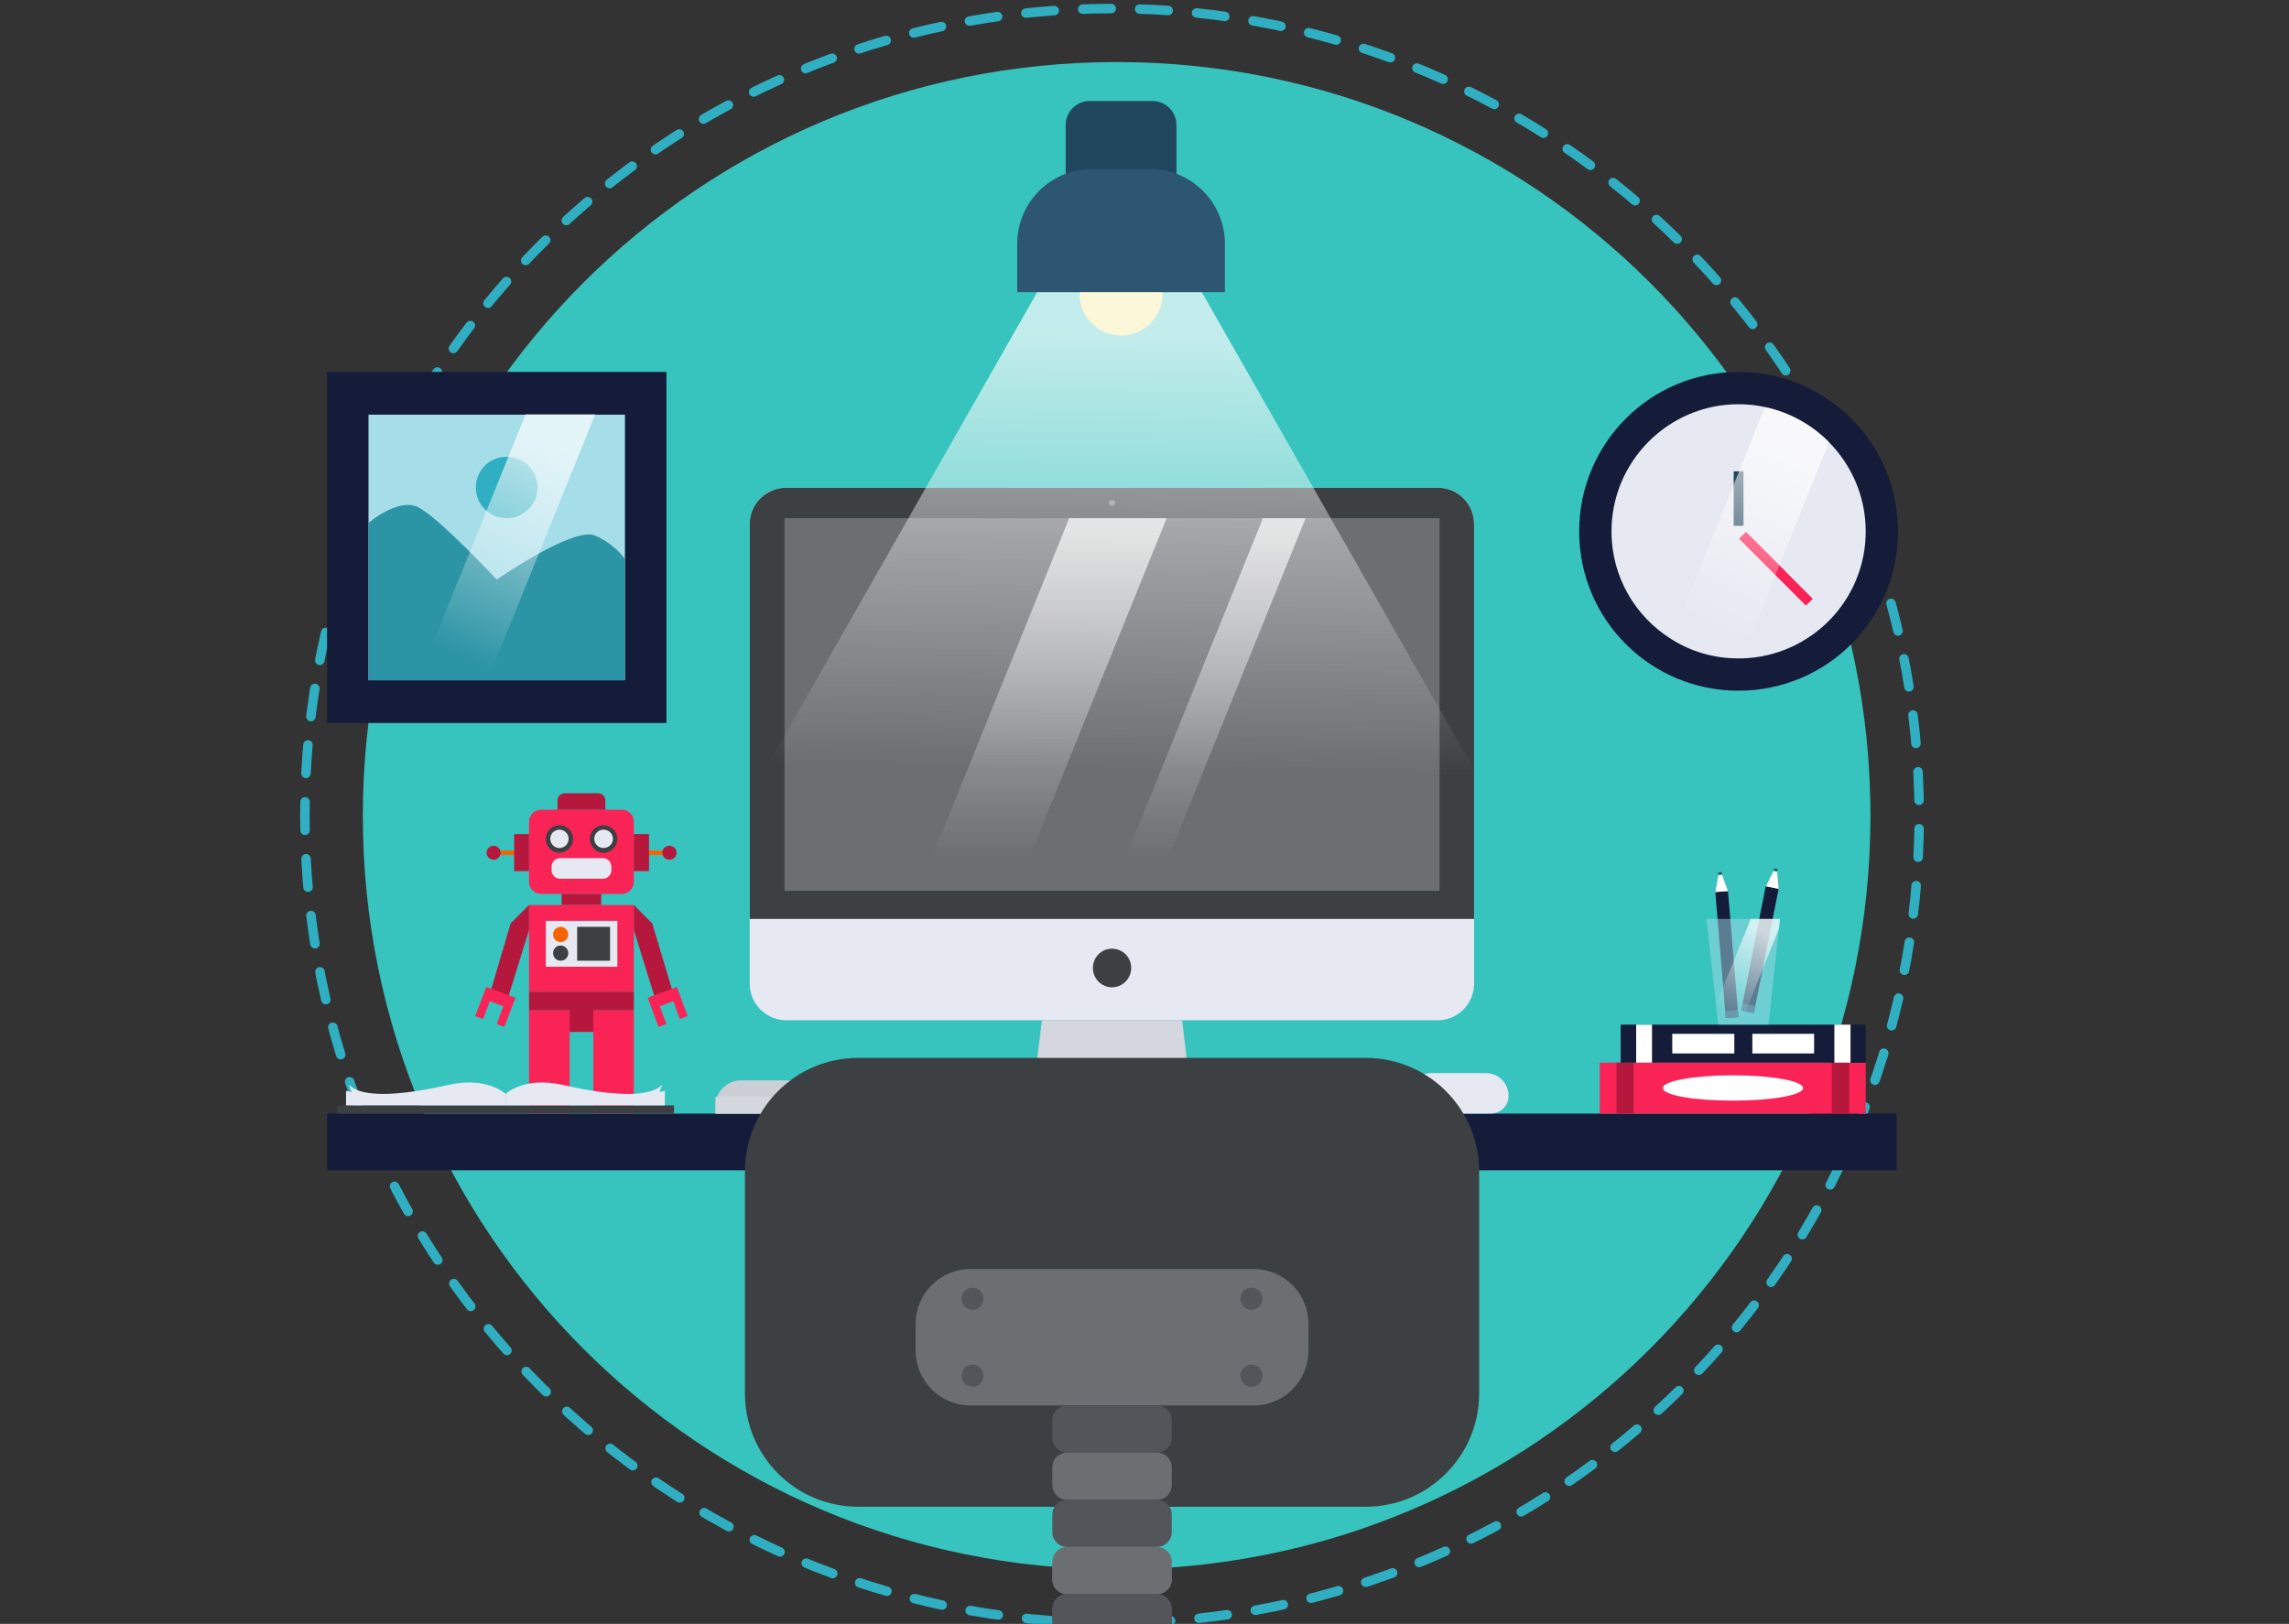 <svg version="1.2" xmlns="http://www.w3.org/2000/svg" viewBox="0 0 723 513" width="723" height="513">
	<rect x="0" y="0" width="723" height="513" fill="#333333" stroke="none"/>
	<title>poa4-svg</title>
	<defs>
		<linearGradient id="g1" x2="1" gradientUnits="userSpaceOnUse" gradientTransform="matrix(0,104.48,-69.589,0,329.289,166.682)">
			<stop offset="0" stop-color="#ffffff" stop-opacity=".7"/>
			<stop offset="1" stop-color="#ffffff" stop-opacity="0"/>
		</linearGradient>
		<linearGradient id="g2" x2="1" gradientUnits="userSpaceOnUse" gradientTransform="matrix(0,104.48,-54.168,0,381.876,166.682)">
			<stop offset="0" stop-color="#ffffff" stop-opacity=".7"/>
			<stop offset="1" stop-color="#ffffff" stop-opacity="0"/>
		</linearGradient>
		<linearGradient id="g3" x2="1" gradientUnits="userSpaceOnUse" gradientTransform="matrix(-1.646,138.286,-197.539,-2.351,355.501,105.052)">
			<stop offset="0" stop-color="#ffffff" stop-opacity=".7"/>
			<stop offset="1" stop-color="#ffffff" stop-opacity="0"/>
		</linearGradient>
		<linearGradient id="g4" x2="1" gradientUnits="userSpaceOnUse" gradientTransform="matrix(-29.961,66.663,-15.77,-7.088,174.482,140.67)">
			<stop offset="0" stop-color="#ffffff" stop-opacity=".7"/>
			<stop offset="1" stop-color="#ffffff" stop-opacity="0"/>
		</linearGradient>
		<linearGradient id="g5" x2="1" gradientUnits="userSpaceOnUse" gradientTransform="matrix(-24.153,53.74,-17.304,-7.777,564.88,143.728)">
			<stop offset="0" stop-color="#ffffff" stop-opacity=".7"/>
			<stop offset="1" stop-color="#ffffff" stop-opacity="0"/>
		</linearGradient>
		<linearGradient id="g6" x2="1" gradientUnits="userSpaceOnUse" gradientTransform="matrix(-11.571,25.746,-7.143,-3.21,557.105,294.114)">
			<stop offset="0" stop-color="#ffffff" stop-opacity=".7"/>
			<stop offset="1" stop-color="#ffffff" stop-opacity="0"/>
		</linearGradient>
	</defs>
	<style>
		.s0 { fill: none;stroke: #2fafc1;stroke-linecap: round;stroke-miterlimit:10;stroke-width: 3;stroke-dasharray: 9,9 } 
		.s1 { fill: #3c4043 } 
		.s2 { fill: #6d6e72 } 
		.s3 { fill: #53555b } 
		.s4 { fill: #37c3be } 
		.s5 { fill: #e6e9f1 } 
		.s6 { fill: url(#g1) } 
		.s7 { fill: url(#g2) } 
		.s8 { fill: #d4d7dd } 
		.s9 { fill: #7b7c80 } 
		.s10 { fill: #141c3a } 
		.s11 { fill: #fa2356 } 
		.s12 { fill: #b6173c } 
		.s13 { fill: #f76300 } 
		.s14 { fill: #cccfd6 } 
		.s15 { fill: #ffffff } 
		.s16 { fill: #f9e382 } 
		.s17 { fill: url(#g3) } 
		.s18 { fill: #21475e } 
		.s19 { fill: #2d5673 } 
		.s20 { fill: #a5dde8 } 
		.s21 { fill: #2b94a5 } 
		.s22 { fill: #2fafc1 } 
		.s23 { fill: url(#g4) } 
		.s24 { fill: url(#g5) } 
		.s25 { opacity: .5;fill: #a5dde8 } 
		.s26 { fill: url(#g6) } 
	</style>
	<g id="Background">
	</g>
	<g id="Objects">
		<g id="Layer">
			<path id="Layer" class="s0" d="m351.2 512.7c-141 0-254.9-114-254.9-255 0-141 113.9-255 254.9-255 141 0 255 114 255 255 0 141-114 255-255 255z"/>
		</g>
		<g id="Layer">
			<path id="Layer" class="s1" d="m431.4 476h-160.3c-19.8 0-35.8-16-35.8-35.8v-70.2c0-19.8 16-35.8 35.8-35.8h160.3c19.7 0 35.8 16 35.8 35.8v70.2c0 19.8-16.1 35.8-35.8 35.8z"/>
			<path id="Layer" class="s2" d="m396 444h-89.5c-9.6 0-17.3-7.8-17.3-17.4v-8.3c0-9.6 7.7-17.4 17.3-17.4h89.5c9.6 0 17.3 7.8 17.3 17.4v8.3c0 9.6-7.7 17.4-17.3 17.4z"/>
			<path id="Layer" class="s3" d="m365.4 458.9h-28.4c-2.5 0-4.6-2.1-4.6-4.7v-5.6c0-2.6 2.1-4.6 4.6-4.6h28.4c2.6 0 4.7 2 4.7 4.6v5.6c0 2.6-2.1 4.7-4.7 4.7z"/>
			<path id="Layer" class="s2" d="m365.4 473.8h-28.4c-2.5 0-4.6-2.1-4.6-4.6v-5.7c0-2.6 2.1-4.6 4.6-4.6h28.4c2.6 0 4.7 2 4.7 4.6v5.7c0 2.5-2.1 4.6-4.7 4.6z"/>
			<path id="Layer" class="s3" d="m365.4 488.7h-28.4c-2.5 0-4.6-2.1-4.6-4.6v-5.7c0-2.5 2.1-4.6 4.6-4.6h28.4c2.6 0 4.7 2.1 4.7 4.6v5.7c0 2.5-2.1 4.6-4.7 4.6z"/>
			<path id="Layer" class="s2" d="m365.4 503.6h-28.4c-2.5 0-4.6-2-4.6-4.6v-5.7c0-2.5 2.1-4.6 4.6-4.6h28.4c2.6 0 4.7 2.1 4.7 4.6v5.7c0 2.6-2.1 4.6-4.7 4.6z"/>
			<path id="Layer" class="s3" d="m365.4 518.6h-28.4c-2.5 0-4.6-2.1-4.6-4.7v-5.6c0-2.6 2.1-4.7 4.6-4.7h28.4c2.6 0 4.7 2.1 4.7 4.7v5.6c0 2.6-2.1 4.7-4.7 4.7z"/>
			<g id="Layer">
				<g id="Layer">
					<path id="Layer" class="s3" d="m307.2 438.1c-2 0-3.5-1.6-3.5-3.5 0-1.9 1.5-3.5 3.5-3.5 1.9 0 3.4 1.6 3.4 3.5 0 1.9-1.5 3.5-3.4 3.5z"/>
					<path id="Layer" class="s3" d="m307.2 413.8c-2 0-3.5-1.6-3.5-3.5 0-1.9 1.5-3.5 3.5-3.5 1.9 0 3.4 1.6 3.4 3.5 0 1.9-1.5 3.5-3.4 3.5z"/>
				</g>
				<g id="Layer">
					<path id="Layer" class="s3" d="m395.3 438.1c-1.9 0-3.5-1.6-3.5-3.5 0-1.9 1.6-3.5 3.5-3.5 1.9 0 3.5 1.6 3.5 3.5 0 1.9-1.6 3.5-3.5 3.5z"/>
					<path id="Layer" class="s3" d="m395.3 413.8c-1.9 0-3.5-1.6-3.5-3.5 0-1.9 1.6-3.5 3.5-3.5 1.9 0 3.5 1.6 3.5 3.5 0 1.9-1.6 3.5-3.5 3.5z"/>
				</g>
			</g>
		</g>
		<path id="Layer" class="s4" d="m352.7 495.8c-131.6 0-238.1-106.4-238.1-238.1 0-131.7 106.5-238.1 238.1-238.1 131.7 0 238.1 106.4 238.1 238.1 0 131.7-106.4 238.1-238.1 238.1z"/>
		<g id="Layer">
			<path id="Layer" class="s5" d="m465.6 165.6v145.2c0 6.3-5.1 11.5-11.4 11.5h-205.9c-6.3 0-11.5-5.2-11.5-11.5v-145.2c0-6.4 5.2-11.5 11.5-11.5h205.9c6.3 0 11.4 5.1 11.4 11.5z"/>
			<path id="Layer" class="s1" d="m465.6 165.6v124.7h-228.8v-124.7c0-6.4 5.2-11.5 11.5-11.5h205.9c6.3 0 11.4 5.1 11.4 11.5z"/>
			<path id="Layer" class="s2" d="m247.8 163.7h206.9v117.7h-206.9z"/>
			<g id="Layer">
				<path id="Layer" class="s6" d="m320.9 281.4h-30.8l47.6-117.7h30.8z"/>
				<path id="Layer" class="s7" d="m364.8 281.4h-13.5l47.6-117.7h13.5z"/>
			</g>
			<path id="Layer" class="s1" d="m351.2 311.9c-3.3 0-6-2.8-6-6.1 0-3.4 2.7-6.1 6-6.1 3.4 0 6.1 2.7 6.1 6.1 0 3.3-2.7 6.1-6.1 6.1z"/>
			<path id="Layer" class="s8" d="m376 344.4h-49.6l2.7-22.1h44.3z"/>
			<path id="Layer" class="s5" d="m392.9 351.8h-83.4v-4.4c0-1.6 1.3-3 3-3h77.5c1.6 0 2.9 1.4 2.9 3 0 0 0 4.4 0 4.4z"/>
			<path id="Layer" class="s9" d="m351.2 159.8c-0.5 0-0.9-0.4-0.9-0.9 0-0.5 0.4-0.9 0.9-0.9 0.5 0 1 0.4 1 0.9 0 0.5-0.5 0.9-1 0.9z"/>
		</g>
		<path id="Layer" class="s10" d="m103.3 351.8h495.8v17.9h-495.8z"/>
		<g id="Layer">
			<path id="Layer" class="s11" d="m196.4 282.4h-25.4c-2.2 0-3.9-1.7-3.9-3.9v-18.9c0-2.1 1.7-3.8 3.9-3.8h25.4c2.1 0 3.8 1.7 3.8 3.8v18.9c0 2.2-1.7 3.9-3.8 3.9z"/>
			<path id="Layer" class="s12" d="m178.4 250.6h10.6c1.2 0 2.2 1 2.2 2.2v3h-15.1v-3c0-1.2 1-2.2 2.3-2.2z"/>
			<path id="Layer" class="s12" d="m177.4 282.4h12.5v3.5h-12.5z"/>
			<path id="Layer" class="s11" d="m167.1 285.9h33.1v27.4h-33.1z"/>
			<path id="Layer" class="s12" d="m167.1 313.3h33.1v5.9h-33.1z"/>
			<path id="Layer" class="s12" d="m179.9 316.2h7.5v9.8h-7.5z"/>
			<path id="Layer" class="s11" d="m167.1 319.2h12.8v32.6h-12.8z"/>
			<path id="Layer" class="s11" d="m187.4 319.2h12.8v32.6h-12.8z"/>
			<g id="Layer">
				<path id="Layer" class="s13" d="m156.7 268.7h8v1.4h-8z"/>
				<path id="Layer" class="s12" d="m162.4 263.5h4.7v11.7h-4.7z"/>
				<path id="Layer" class="s12" d="m155.9 271.6c-1.2 0-2.2-1-2.2-2.2 0-1.3 1-2.2 2.2-2.2 1.2 0 2.2 0.9 2.2 2.2 0 1.2-1 2.2-2.2 2.2z"/>
			</g>
			<g id="Layer">
				<path id="Layer" class="s13" d="m210.6 270.1h-8v-1.4h8z"/>
				<path id="Layer" class="s12" d="m205 275.2h-4.8v-11.7h4.8z"/>
				<path id="Layer" class="s12" d="m211.4 271.6c-1.2 0-2.2-1-2.2-2.2 0-1.3 1-2.2 2.2-2.2 1.3 0 2.3 0.9 2.3 2.2 0 1.2-1 2.2-2.3 2.2z"/>
			</g>
			<g id="Layer">
				<path id="Layer" class="s12" d="m167.1 285.9l-5.8 5.8-6.5 22 5.5 2 6.8-21.9z"/>
				<path id="Layer" class="s11" d="m162.8 315.2l-3.5 9.2-2.4-0.9 2.1-5.6-4.3-1.6-2.1 5.6-2.5-0.9 3.5-9.2z"/>
			</g>
			<g id="Layer">
				<path id="Layer" class="s12" d="m200.2 285.9l5.8 5.8 6.6 22-5.6 2-6.8-21.9z"/>
				<path id="Layer" class="s11" d="m204.6 315.2l3.4 9.2 2.5-0.9-2.1-5.6 4.3-1.6 2 5.6 2.5-0.9-3.4-9.2z"/>
			</g>
			<path id="Layer" class="s5" d="m172.4 290.9h22.6v14.5h-22.6z"/>
			<path id="Layer" class="s5" d="m190.5 277.6h-13.6c-1.5 0-2.7-1.2-2.7-2.7v-1.1c0-1.5 1.2-2.7 2.7-2.7h13.6c1.4 0 2.6 1.2 2.6 2.7v1.1c0 1.5-1.2 2.7-2.6 2.7z"/>
			<g id="Layer">
				<g id="Layer">
					<path id="Layer" class="s1" d="m176.7 269.4c-2.4 0-4.3-2-4.3-4.4 0-2.4 1.9-4.3 4.3-4.3 2.4 0 4.3 1.9 4.3 4.3 0 2.4-1.9 4.4-4.3 4.4z"/>
					<path id="Layer" class="s5" d="m176.7 267.9c-1.6 0-2.9-1.3-2.9-2.9 0-1.6 1.3-2.9 2.9-2.9 1.6 0 2.9 1.3 2.9 2.9 0 1.6-1.3 2.9-2.9 2.9z"/>
				</g>
				<g id="Layer">
					<path id="Layer" class="s1" d="m190.6 269.4c-2.4 0-4.3-2-4.3-4.4 0-2.4 1.9-4.3 4.3-4.3 2.4 0 4.4 1.9 4.4 4.3 0 2.4-2 4.4-4.4 4.4z"/>
					<path id="Layer" class="s5" d="m190.6 267.9c-1.6 0-2.9-1.3-2.9-2.9 0-1.6 1.3-2.9 2.9-2.9 1.7 0 3 1.3 3 2.9 0 1.6-1.3 2.9-3 2.9z"/>
				</g>
			</g>
			<g id="Layer">
				<path id="Layer" class="s13" d="m177.1 297.6c-1.4 0-2.4-1-2.4-2.4 0-1.3 1-2.4 2.4-2.4 1.3 0 2.4 1.1 2.4 2.4 0 1.4-1.1 2.4-2.4 2.4z"/>
				<path id="Layer" class="s1" d="m177.1 303.5c-1.4 0-2.4-1-2.4-2.4 0-1.3 1-2.4 2.4-2.4 1.3 0 2.4 1.1 2.4 2.4 0 1.4-1.1 2.4-2.4 2.4z"/>
				<path id="Layer" class="s1" d="m182.3 292.8h10.4v10.7h-10.4z"/>
			</g>
		</g>
		<g id="Layer">
			<g id="Layer">
				<path id="Layer" class="s14" d="m410.3 351.8h-184.3v-2.5c0-4.4 3.6-8 8-8h168.3c4.4 0 8 3.6 8 8z"/>
				<path id="Layer" class="s8" d="m226 346.5h184.3v5.3h-184.3z"/>
			</g>
			<path id="Layer" class="s5" d="m469.3 339h-17.2c-4 0-7.2 3.2-7.2 7.2 0 3.1 2.5 5.6 5.7 5.6h20.3c3.1 0 5.6-2.5 5.6-5.6 0-4-3.2-7.2-7.2-7.2z"/>
		</g>
		<g id="Layer">
			<path id="Layer" class="s11" d="m505.3 335.7h84v16.1h-84z"/>
			<g id="Layer">
				<path id="Layer" class="s12" d="m578.6 335.7h5.5v16.1h-5.5z"/>
				<path id="Layer" class="s12" d="m510.6 335.7h5.4v16.1h-5.4z"/>
			</g>
			<path id="Layer" class="s15" d="m547.3 347.7c-12.2 0-22.1-1.7-22.1-4 0-2.2 9.9-4 22.1-4 12.3 0 22.2 1.8 22.2 4 0 2.3-9.9 4-22.2 4z"/>
		</g>
		<g id="Layer">
			<g id="Layer">
				<path id="Layer" class="s10" d="m511.9 323.7h77.4v12h-77.4z"/>
				<g id="Layer">
					<path id="Layer" class="s15" d="m579.4 323.7h5.1v12h-5.1z"/>
					<path id="Layer" class="s15" d="m516.8 323.7h5v12h-5z"/>
				</g>
			</g>
			<g id="Layer">
				<path id="Layer" class="s15" d="m528.2 326.6h19.6v6.2h-19.6z"/>
				<path id="Layer" class="s15" d="m553.5 326.6h19.5v6.2h-19.5z"/>
			</g>
		</g>
		<g id="Layer">
			<path id="Layer" class="s16" d="m354.1 106c-7.2 0-13.1-5.9-13.1-13.1 0-7.2 5.9-13.1 13.1-13.1 7.2 0 13.1 5.9 13.1 13.1 0 7.2-5.9 13.1-13.1 13.1z"/>
			<path id="Layer" class="s17" d="m477.2 263.5h-247.1l97.5-171.2h52z"/>
			<path id="Layer" class="s18" d="m344.2 31.9h19.8c4.2 0 7.6 3.4 7.6 7.6v27.1h-35v-27.1c0-4.2 3.4-7.6 7.6-7.6z"/>
			<path id="Layer" class="s19" d="m386.9 92.3h-65.6v-15.3c0-13 10.5-23.6 23.6-23.6h18.4c13 0 23.6 10.6 23.6 23.6z"/>
		</g>
		<g id="Layer">
			<path id="Layer" class="s1" d="m431.4 476h-160.3c-19.8 0-35.8-16-35.8-35.8v-70.2c0-19.8 16-35.8 35.8-35.8h160.3c19.7 0 35.8 16 35.8 35.8v70.2c0 19.8-16.1 35.8-35.8 35.8z"/>
			<path id="Layer" class="s2" d="m396 444h-89.5c-9.6 0-17.3-7.8-17.3-17.4v-8.3c0-9.6 7.7-17.4 17.3-17.4h89.5c9.6 0 17.3 7.8 17.3 17.4v8.3c0 9.6-7.7 17.4-17.3 17.4z"/>
			<path id="Layer" class="s3" d="m365.4 458.9h-28.4c-2.5 0-4.6-2.1-4.6-4.7v-5.6c0-2.6 2.1-4.6 4.6-4.6h28.4c2.6 0 4.7 2 4.7 4.6v5.6c0 2.6-2.1 4.7-4.7 4.7z"/>
			<path id="Layer" class="s2" d="m365.4 473.8h-28.4c-2.5 0-4.6-2.1-4.6-4.6v-5.7c0-2.6 2.1-4.6 4.6-4.6h28.4c2.6 0 4.7 2 4.7 4.6v5.7c0 2.5-2.1 4.6-4.7 4.6z"/>
			<path id="Layer" class="s3" d="m365.4 488.7h-28.4c-2.5 0-4.6-2.1-4.6-4.6v-5.7c0-2.5 2.1-4.6 4.6-4.6h28.4c2.6 0 4.7 2.1 4.7 4.6v5.7c0 2.5-2.1 4.6-4.7 4.6z"/>
			<path id="Layer" class="s2" d="m365.4 503.6h-28.4c-2.5 0-4.6-2-4.6-4.6v-5.7c0-2.5 2.1-4.6 4.6-4.6h28.4c2.6 0 4.7 2.1 4.7 4.6v5.7c0 2.6-2.1 4.6-4.7 4.6z"/>
			<path id="Layer" class="s3" d="m365.4 518.6h-28.4c-2.5 0-4.6-2.1-4.6-4.7v-5.6c0-2.6 2.1-4.7 4.6-4.7h28.4c2.6 0 4.7 2.1 4.7 4.7v5.6c0 2.6-2.1 4.7-4.7 4.7z"/>
			<g id="Layer">
				<g id="Layer">
					<path id="Layer" class="s3" d="m307.2 438.1c-2 0-3.5-1.6-3.5-3.5 0-1.9 1.5-3.5 3.5-3.5 1.9 0 3.4 1.6 3.4 3.5 0 1.9-1.5 3.5-3.4 3.5z"/>
					<path id="Layer" class="s3" d="m307.2 413.8c-2 0-3.5-1.6-3.5-3.5 0-1.9 1.5-3.5 3.5-3.5 1.9 0 3.4 1.6 3.4 3.5 0 1.9-1.5 3.5-3.4 3.5z"/>
				</g>
				<g id="Layer">
					<path id="Layer" class="s3" d="m395.3 438.1c-1.9 0-3.5-1.6-3.5-3.5 0-1.9 1.6-3.5 3.5-3.5 1.9 0 3.5 1.6 3.5 3.5 0 1.9-1.6 3.5-3.5 3.5z"/>
					<path id="Layer" class="s3" d="m395.3 413.8c-1.9 0-3.5-1.6-3.5-3.5 0-1.9 1.6-3.5 3.5-3.5 1.9 0 3.5 1.6 3.5 3.5 0 1.9-1.6 3.5-3.5 3.5z"/>
				</g>
			</g>
		</g>
		<g id="Layer">
			<path id="Layer" class="s10" d="m103.3 117.5h107.2v110.9h-107.2z"/>
			<path id="Layer" class="s20" d="m116.4 131h81v83.9h-81z"/>
			<path id="Layer" class="s21" d="m116.4 165.2c0 0 9.3-8 15.6-5 6.3 3 24.9 22.9 24.9 22.9 0 0 24.3-16.9 31.1-13.9 6.7 3 9.4 7.5 9.4 7.5v38.2h-81z"/>
			<path id="Layer" class="s22" d="m160 163.7c-5.4 0-9.7-4.3-9.7-9.7 0-5.4 4.3-9.7 9.7-9.7 5.4 0 9.8 4.3 9.8 9.7 0 5.4-4.4 9.7-9.8 9.7z"/>
			<path id="Layer" class="s23" d="m154 214.9h-22l34-84h22z"/>
		</g>
		<g id="Layer">
			<path id="Layer" class="s1" d="m106.5 349.2h106.4v2.6h-106.4z"/>
			<g id="Layer">
				<path id="Layer" class="s5" d="m159.7 345.6c0 0 5.7-5.6 17.9-2.9 12.2 2.8 27.2 4.8 31.6-0.1l-0.9 2.4 1.7-0.4v4.6h-50.3z"/>
				<path id="Layer" class="s5" d="m159.7 345.6c0 0-5.7-5.6-17.9-2.9-12.3 2.8-27.3 4.8-31.6-0.1l0.8 2.4-1.7-0.4v4.6h50.4c0 0 0-3.6 0-3.6z"/>
			</g>
		</g>
		<g id="Layer">
			<path id="Layer" class="s10" d="m549.1 218.2c-27.8 0-50.3-22.5-50.3-50.3 0-27.9 22.5-50.4 50.3-50.4 27.9 0 50.4 22.5 50.4 50.4 0 27.8-22.5 50.3-50.4 50.3z"/>
			<path id="Layer" class="s5" d="m589.3 167.9c0 21.8-17.4 39.5-39.1 40.1q-0.5 0-1.1 0c-7.8 0-15.1-2.2-21.2-6.1-11.4-7.1-18.9-19.7-18.9-34 0-22.2 18-40.2 40.1-40.2q4.3 0 8.4 0.9c7.8 1.7 14.8 5.6 20.2 11.1 7.2 7.3 11.6 17.2 11.6 28.2z"/>
			<path id="Layer" class="s18" d="m547.6 148.9h3.1v17.2h-3.1z"/>
			<path id="Layer" class="s11" d="m572.6 189.2l-2.2 2.1-21.1-21.1 2.2-2.2z"/>
			<path id="Layer" class="s24" d="m577.7 139.7l-27.5 68.3q-0.5 0-1.1 0c-7.8 0-15.1-2.2-21.2-6.1l29.6-73.3c7.8 1.7 14.8 5.6 20.2 11.1z"/>
		</g>
		<g id="Layer">
			<g id="Layer">
				<path id="Layer" class="s10" d="m557.7 280l4.1 0.8-7.8 39.2-4-0.8z"/>
				<path id="Layer" class="s19" d="m550.5 317l4 0.8-0.5 2.2-4-0.8z"/>
				<path id="Layer" class="s15" d="m560.2 275.1l1.1 0.2 0.5 5.5-4-0.8z"/>
				<path id="Layer" class="s19" d="m560.4 274.3l1.1 0.2-0.2 0.8-1.1-0.2z"/>
			</g>
			<g id="Layer">
				<path id="Layer" class="s10" d="m541.8 281.8l4-0.3 3.3 39.8-4 0.3z"/>
				<path id="Layer" class="s19" d="m544.9 319.4l4-0.3 0.2 2.2-4 0.3z"/>
				<path id="Layer" class="s15" d="m542.8 276.4l1.1-0.1 1.9 5.2-4 0.3z"/>
				<path id="Layer" class="s19" d="m542.7 275.6l1.2-0.1v0.8l-1.1 0.1z"/>
			</g>
			<g id="Layer">
				<path id="Layer" class="s25" d="m562.2 290.3l-0.3 3.1-3.3 30.3h-15.9l-0.7-6.3-3-27.1z"/>
				<path id="Layer" class="s26" d="m562.2 290.3l-0.3 3.1-12.2 30.3h-7l-0.7-6.3 11-27.1z"/>
			</g>
		</g>
	</g>
</svg>